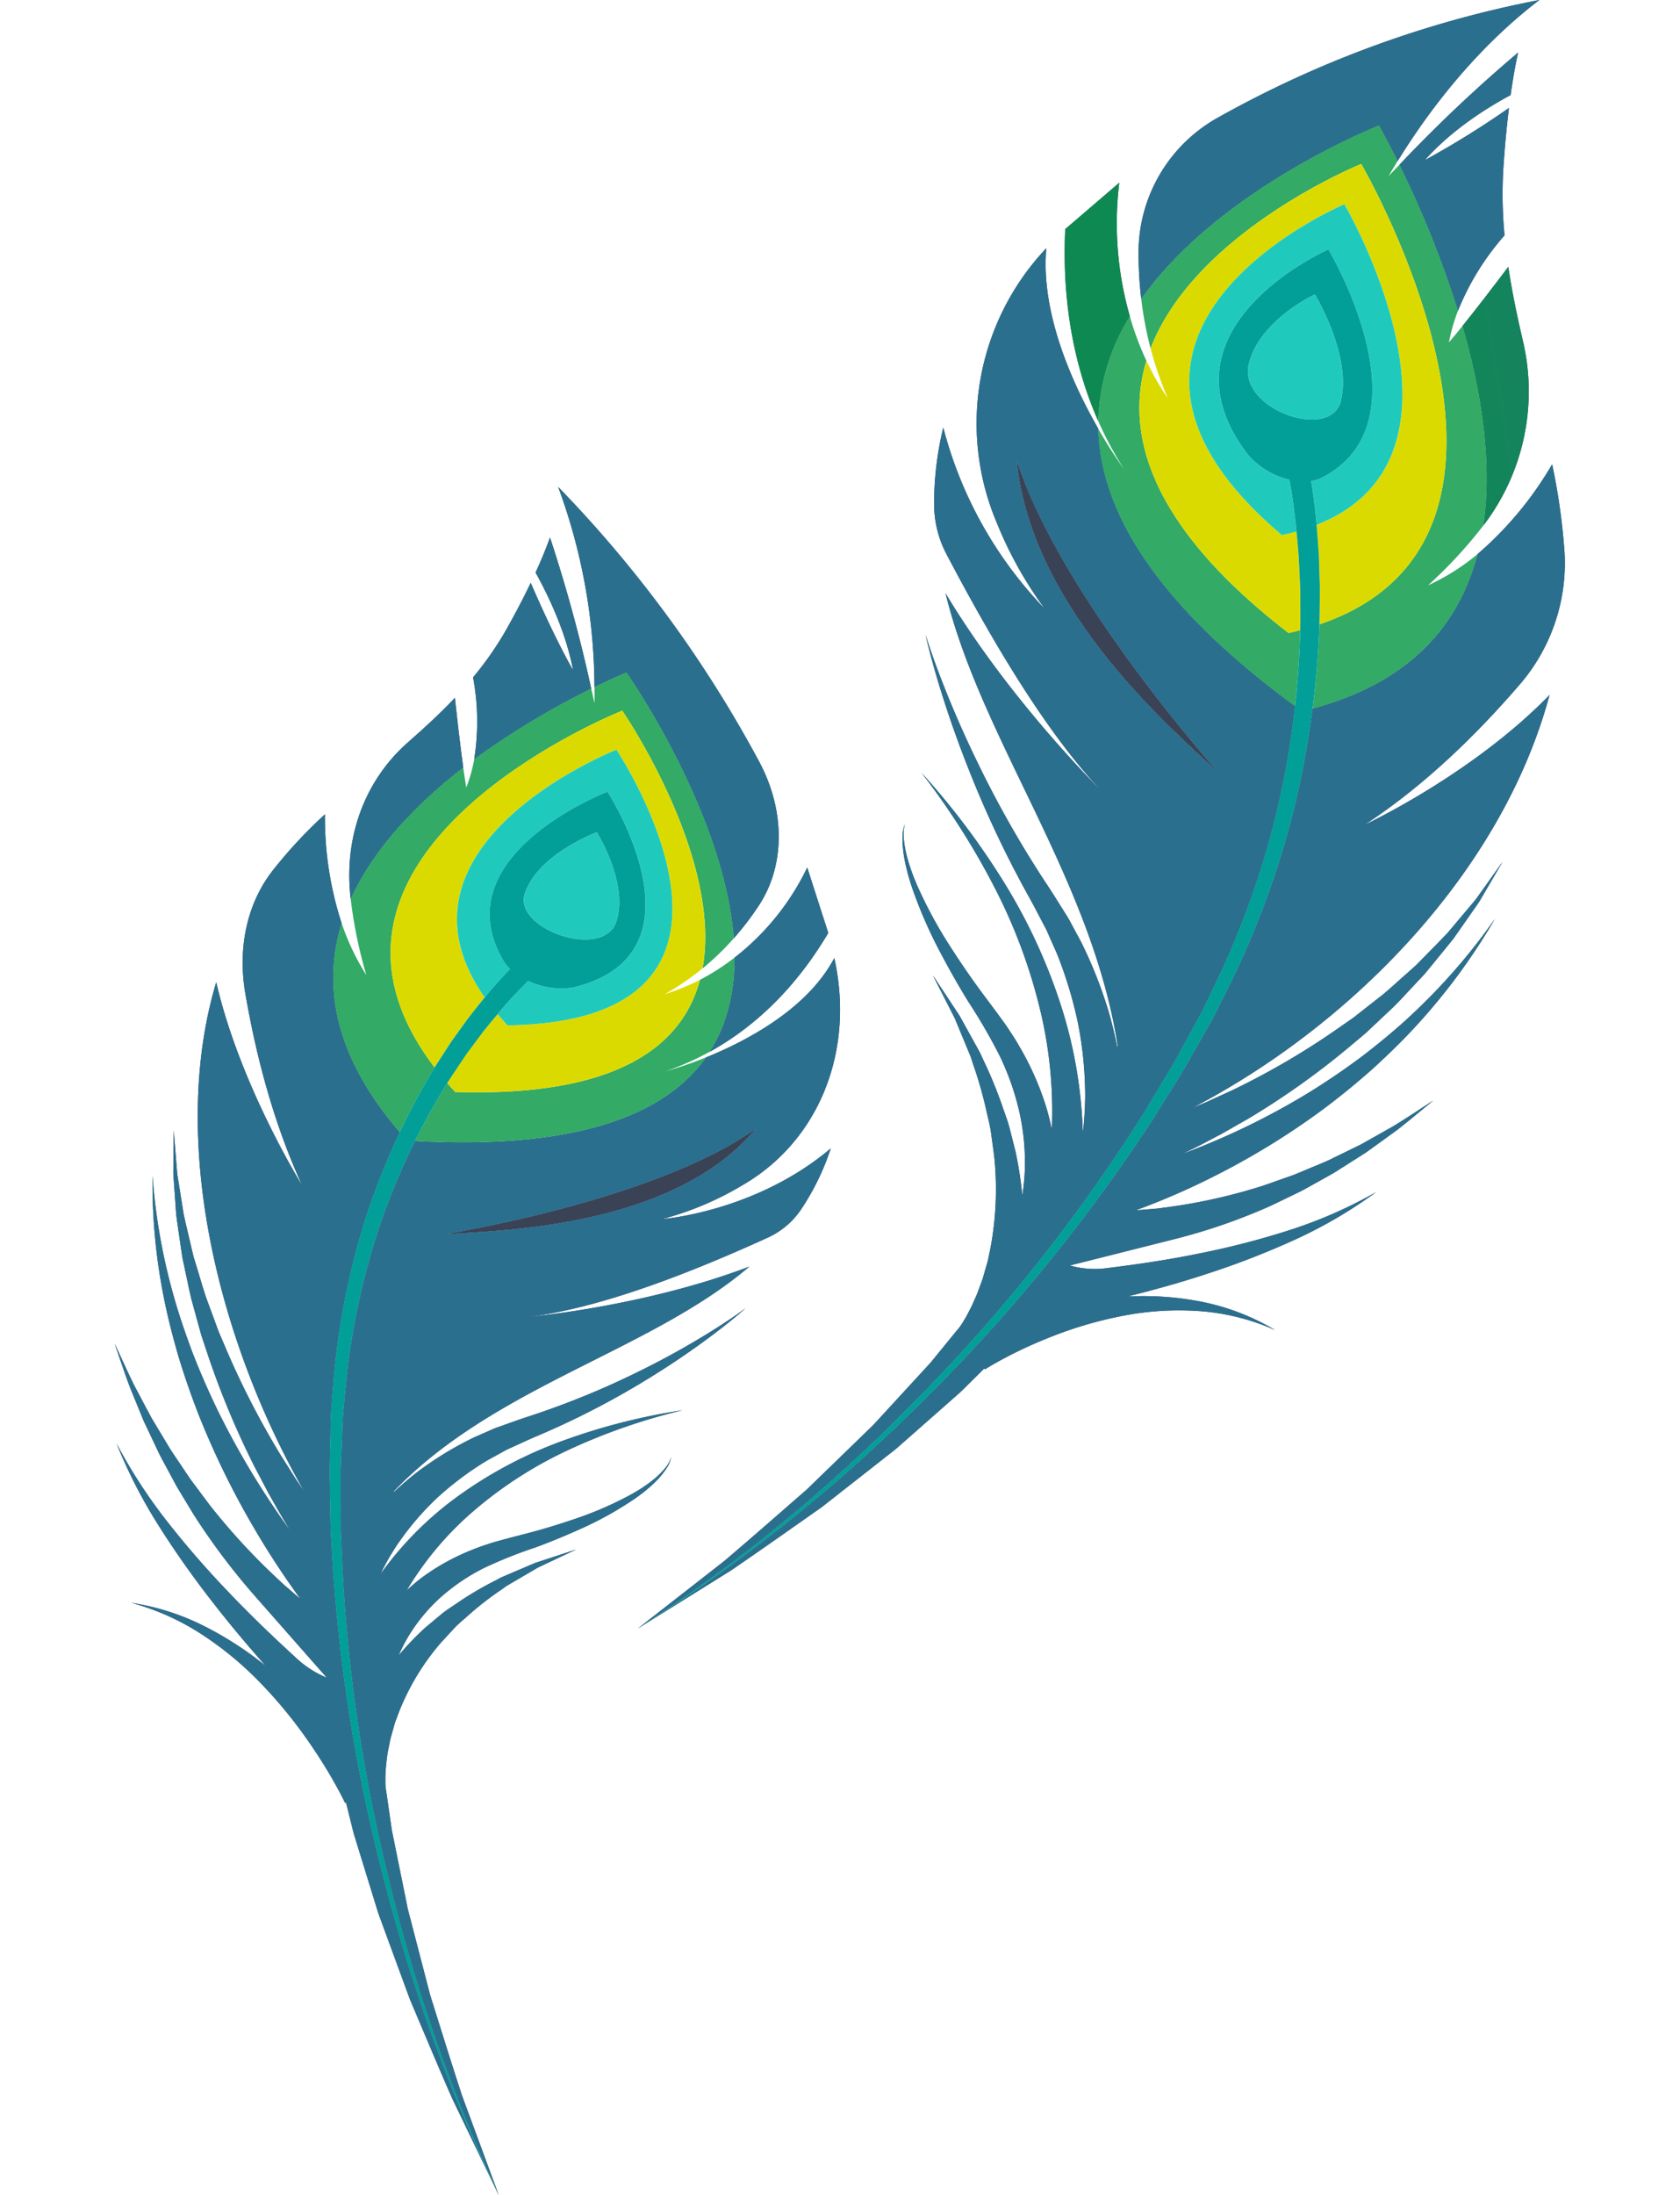 <svg xmlns="http://www.w3.org/2000/svg" xmlns:xlink="http://www.w3.org/1999/xlink" width="341.467" height="446.021" viewBox="0 0 341.467 446.021"><defs><linearGradient id="a" x1="-7.54" y1="-30.011" x2="4.74" y2="-38.098" gradientUnits="objectBoundingBox"><stop offset="0" stop-color="#0f8952"/><stop offset="0.554" stop-color="#287187"/><stop offset="1" stop-color="#3a6"/></linearGradient><linearGradient id="b" x1="-19.035" y1="-28.567" x2="-6.938" y2="-36.017" xlink:href="#a"/></defs><g transform="translate(-978.892 -254.683)"><g transform="translate(978.892 353.617)"><path d="M1066.2,498.562s43.157-6.758,63.721-21.609C1112.519,497.857,1075.723,497.737,1066.2,498.562Z" transform="translate(-976.171 -346.69)" fill="#3a4255"/><path d="M978.892,466.032l.03-.006a.4.4,0,0,1,.023.089A.507.507,0,0,1,978.892,466.032Z" transform="translate(-978.892 -347.031)" fill="#2ca6c6"/><path d="M1142.88,438.9c-4.246,7.189-11.779,17.358-24.105,24.151,3.636-5.681,5.082-12.259,5.069-19.141a51.264,51.264,0,0,0,14.763-18.3" transform="translate(-974.533 -348.29)" fill="#3a4255"/><path d="M1142.88,438.9c-4.246,7.189-11.779,17.358-24.105,24.151,3.636-5.681,5.082-12.259,5.069-19.141a51.264,51.264,0,0,0,14.763-18.3" transform="translate(-974.533 -348.29)" fill="#2b6f8f"/><path d="M1055.416,628.929a346.4,346.4,0,0,0,22.77,65.893l-7.483-20.265c-2.228-6.8-4.334-13.619-6.468-20.4l-2.668-10.257-1.33-5.116c-.21-.853-.469-1.7-.638-2.557l-.521-2.569L1057,623.408l-.52-2.555c-.147-.853-.252-1.707-.381-2.559l-.735-5.111c-.068-.4-.126-.807-.189-1.212-.014-.175-.024-.407-.036-.605-.029-.3-.008-.649-.015-.973-.017-.62.027-1.255.066-1.891s.089-1.279.176-1.907c.1-.748.162-1.512.334-2.248l.4-2.009c.149-.665.359-1.31.534-1.969.2-.649.332-1.331.585-1.959l.715-1.911a49.26,49.26,0,0,1,8.446-13.919l2.793-3.034c.952-1,2.044-1.85,3.064-2.788a64.861,64.861,0,0,1,6.62-5.1l.854-.617.91-.536,1.827-1.069,3.667-2.148,7.761-3.666-8.295,2.718-3.993,1.7-2,.855-1,.432-.951.515a68.426,68.426,0,0,0-7.489,4.366c-1.181.831-2.437,1.581-3.564,2.488l-3.341,2.793a58.074,58.074,0,0,0-5.434,5.66,36.368,36.368,0,0,1,1.861-3.671,35.18,35.18,0,0,1,6.626-8.1,40.83,40.83,0,0,1,8.85-6,91.382,91.382,0,0,1,10.406-4.162c3.606-1.321,7.134-2.81,10.593-4.407a71.106,71.106,0,0,0,9.86-5.647c.76-.559,1.536-1.091,2.241-1.719a24.22,24.22,0,0,0,2.078-1.9,17.229,17.229,0,0,0,1.786-2.179,6.743,6.743,0,0,0,1.136-2.6,6.486,6.486,0,0,1-1.352,2.427,16.949,16.949,0,0,1-1.952,1.953,23.929,23.929,0,0,1-2.217,1.66c-.747.543-1.565.995-2.362,1.469a71.391,71.391,0,0,1-10.241,4.62c-3.572,1.255-7.192,2.4-10.888,3.37-1.87.494-3.656.933-5.589,1.47-.957.253-1.91.519-2.838.848-.938.305-1.876.618-2.781,1a45.3,45.3,0,0,0-10.322,5.63,39.308,39.308,0,0,0-3.26,2.731,65.756,65.756,0,0,1,12.649-15.329,83.586,83.586,0,0,1,20.047-13.146,121.732,121.732,0,0,1,23.381-8.148,126.169,126.169,0,0,0-24.41,6.235,87.528,87.528,0,0,0-21.9,11.728,69.466,69.466,0,0,0-15.08,15.332q.463-.982.978-1.948c.466-.844.927-1.7,1.455-2.508.495-.834,1.035-1.64,1.6-2.428a56.975,56.975,0,0,1,7.677-8.79,63.917,63.917,0,0,1,9.445-7.1c.841-.53,1.741-.974,2.61-1.468.887-.465,1.73-1.008,2.667-1.394,1.852-.833,3.626-1.685,5.6-2.511a167.889,167.889,0,0,0,22.2-11.452q5.294-3.23,10.309-6.822c3.338-2.4,6.6-4.894,9.665-7.594-3.306,2.42-6.776,4.619-10.313,6.709s-7.159,4.046-10.853,5.873a168.95,168.95,0,0,1-22.936,9.407c-1.944.623-4.005,1.388-6.023,2.1-1.032.329-1.978.82-2.967,1.234-.972.443-1.977.839-2.927,1.325a69.332,69.332,0,0,0-10.854,6.745q-2.414,1.889-4.651,4c.022-.087.047-.171.069-.259,20.563-21.4,51.993-28.359,72.222-45.6-21.55,8.235-45.611,10.306-45.611,10.306,15.6-1.763,34.776-9.565,49.286-16.157a16.356,16.356,0,0,0,6.888-5.828l.028-.043a50.6,50.6,0,0,0,5.961-12.291c-15.347,12.964-34.262,14.359-34.262,14.359a63.107,63.107,0,0,0,16.254-6.848c15.389-8.863,22.864-26.866,18.8-45.857-.024-.11-.047-.222-.072-.333-5.463,10.348-17.772,16.83-26.066,20.191-8.072,11.413-25.649,18.824-59.15,17a142.341,142.341,0,0,0-7.082,16.957,146.876,146.876,0,0,0-6.841,31.284c-.249,2.709-.535,5.408-.758,8.127l-.317,8.245c-.156,2.741-.1,5.517-.1,8.284.038,2.772-.056,5.528.115,8.317A332.661,332.661,0,0,0,1055.416,628.929Zm11.417-129.322s43.157-6.758,63.721-21.609C1113.147,498.9,1076.351,498.782,1066.833,499.607Z" transform="translate(-976.799 -347.735)" fill="#3a4255"/><path d="M1055.416,628.929a346.4,346.4,0,0,0,22.77,65.893l-7.483-20.265c-2.228-6.8-4.334-13.619-6.468-20.4l-2.668-10.257-1.33-5.116c-.21-.853-.469-1.7-.638-2.557l-.521-2.569L1057,623.408l-.52-2.555c-.147-.853-.252-1.707-.381-2.559l-.735-5.111c-.068-.4-.126-.807-.189-1.212-.014-.175-.024-.407-.036-.605-.029-.3-.008-.649-.015-.973-.017-.62.027-1.255.066-1.891s.089-1.279.176-1.907c.1-.748.162-1.512.334-2.248l.4-2.009c.149-.665.359-1.31.534-1.969.2-.649.332-1.331.585-1.959l.715-1.911a49.26,49.26,0,0,1,8.446-13.919l2.793-3.034c.952-1,2.044-1.85,3.064-2.788a64.861,64.861,0,0,1,6.62-5.1l.854-.617.91-.536,1.827-1.069,3.667-2.148,7.761-3.666-8.295,2.718-3.993,1.7-2,.855-1,.432-.951.515a68.426,68.426,0,0,0-7.489,4.366c-1.181.831-2.437,1.581-3.564,2.488l-3.341,2.793a58.074,58.074,0,0,0-5.434,5.66,36.368,36.368,0,0,1,1.861-3.671,35.18,35.18,0,0,1,6.626-8.1,40.83,40.83,0,0,1,8.85-6,91.382,91.382,0,0,1,10.406-4.162c3.606-1.321,7.134-2.81,10.593-4.407a71.106,71.106,0,0,0,9.86-5.647c.76-.559,1.536-1.091,2.241-1.719a24.22,24.22,0,0,0,2.078-1.9,17.229,17.229,0,0,0,1.786-2.179,6.743,6.743,0,0,0,1.136-2.6,6.486,6.486,0,0,1-1.352,2.427,16.949,16.949,0,0,1-1.952,1.953,23.929,23.929,0,0,1-2.217,1.66c-.747.543-1.565.995-2.362,1.469a71.391,71.391,0,0,1-10.241,4.62c-3.572,1.255-7.192,2.4-10.888,3.37-1.87.494-3.656.933-5.589,1.47-.957.253-1.91.519-2.838.848-.938.305-1.876.618-2.781,1a45.3,45.3,0,0,0-10.322,5.63,39.308,39.308,0,0,0-3.26,2.731,65.756,65.756,0,0,1,12.649-15.329,83.586,83.586,0,0,1,20.047-13.146,121.732,121.732,0,0,1,23.381-8.148,126.169,126.169,0,0,0-24.41,6.235,87.528,87.528,0,0,0-21.9,11.728,69.466,69.466,0,0,0-15.08,15.332q.463-.982.978-1.948c.466-.844.927-1.7,1.455-2.508.495-.834,1.035-1.64,1.6-2.428a56.975,56.975,0,0,1,7.677-8.79,63.917,63.917,0,0,1,9.445-7.1c.841-.53,1.741-.974,2.61-1.468.887-.465,1.73-1.008,2.667-1.394,1.852-.833,3.626-1.685,5.6-2.511a167.889,167.889,0,0,0,22.2-11.452q5.294-3.23,10.309-6.822c3.338-2.4,6.6-4.894,9.665-7.594-3.306,2.42-6.776,4.619-10.313,6.709s-7.159,4.046-10.853,5.873a168.95,168.95,0,0,1-22.936,9.407c-1.944.623-4.005,1.388-6.023,2.1-1.032.329-1.978.82-2.967,1.234-.972.443-1.977.839-2.927,1.325a69.332,69.332,0,0,0-10.854,6.745q-2.414,1.889-4.651,4c.022-.087.047-.171.069-.259,20.563-21.4,51.993-28.359,72.222-45.6-21.55,8.235-45.611,10.306-45.611,10.306,15.6-1.763,34.776-9.565,49.286-16.157a16.356,16.356,0,0,0,6.888-5.828l.028-.043a50.6,50.6,0,0,0,5.961-12.291c-15.347,12.964-34.262,14.359-34.262,14.359a63.107,63.107,0,0,0,16.254-6.848c15.389-8.863,22.864-26.866,18.8-45.857-.024-.11-.047-.222-.072-.333-5.463,10.348-17.772,16.83-26.066,20.191-8.072,11.413-25.649,18.824-59.15,17a142.341,142.341,0,0,0-7.082,16.957,146.876,146.876,0,0,0-6.841,31.284c-.249,2.709-.535,5.408-.758,8.127l-.317,8.245c-.156,2.741-.1,5.517-.1,8.284.038,2.772-.056,5.528.115,8.317A332.661,332.661,0,0,0,1055.416,628.929Zm11.417-129.322s43.157-6.758,63.721-21.609C1113.147,498.9,1076.351,498.782,1066.833,499.607Z" transform="translate(-976.799 -347.735)" fill="#2b6f8f"/><path d="M1129.717,435.638a59.557,59.557,0,0,1-5.1,6.68c-1.973-25.762-21.811-53.995-21.811-53.995s-2.522,1.022-6.515,2.965a118.557,118.557,0,0,0-7.376-40.661,248.69,248.69,0,0,1,40.952,56C1135.042,416.408,1135.075,427.506,1129.717,435.638Z" transform="translate(-975.463 -350.627)" fill="#3a4255"/><path d="M1129.717,435.638a59.557,59.557,0,0,1-5.1,6.68c-1.973-25.762-21.811-53.995-21.811-53.995s-2.522,1.022-6.515,2.965a118.557,118.557,0,0,0-7.376-40.661,248.69,248.69,0,0,1,40.952,56C1135.042,416.408,1135.075,427.506,1129.717,435.638Z" transform="translate(-975.463 -350.627)" fill="#2b6f8f"/><path d="M1072.139,389a66.514,66.514,0,0,0,6.6-9.434c.711-1.245,2.9-5.141,5.12-9.767,1.838,4.261,5.145,11.615,8.608,17.767-1.45-7.885-5.248-15.59-7.625-19.861,1.075-2.345,2.106-4.792,2.931-7.125a306.63,306.63,0,0,1,8.386,30.722,159.317,159.317,0,0,0-23.792,14.352A48.858,48.858,0,0,0,1072.139,389Z" transform="translate(-975.986 -350.317)" fill="#3a4255"/><path d="M1072.139,389a66.514,66.514,0,0,0,6.6-9.434c.711-1.245,2.9-5.141,5.12-9.767,1.838,4.261,5.145,11.615,8.608,17.767-1.45-7.885-5.248-15.59-7.625-19.861,1.075-2.345,2.106-4.792,2.931-7.125a306.63,306.63,0,0,1,8.386,30.722,159.317,159.317,0,0,0-23.792,14.352A48.858,48.858,0,0,0,1072.139,389Z" transform="translate(-975.986 -350.317)" fill="#2b6f8f"/><path d="M1059.428,479.725a145.854,145.854,0,0,0-6.914,17.391,150.389,150.389,0,0,0-6.453,32c-.211,2.76-.457,5.514-.638,8.275l-.191,8.339c-.113,2.771-.011,5.574.033,8.369.08,2.8.031,5.581.244,8.394a336.466,336.466,0,0,0,10.3,67.427,348.781,348.781,0,0,0,23.768,65.789l-9.5-19.726c-2.917-6.662-5.726-13.377-8.575-20.1l-3.755-10.221-1.881-5.125c-.3-.856-.653-1.7-.916-2.569l-.8-2.592-3.206-10.393-.8-2.6c-.243-.871-.442-1.749-.666-2.624l-.96-3.862-.2.082c-.454-.979-1.072-2.145-1.657-3.218-.6-1.1-1.232-2.181-1.876-3.266q-1.954-3.244-4.156-6.378a93.76,93.76,0,0,0-9.8-11.824,68.352,68.352,0,0,0-11.941-9.76,50.057,50.057,0,0,0-13.984-6.2,49.162,49.162,0,0,1,14.677,4.67,69.578,69.578,0,0,1,12.616,8.151c-3.606-4.09-7.126-8.245-10.461-12.542a191.13,191.13,0,0,1-11.168-15.759,103.658,103.658,0,0,1-8.688-16.889,105.007,105.007,0,0,0,10.321,15.888,189.869,189.869,0,0,0,12.481,14.349c4.365,4.6,8.96,8.988,13.626,13.266a20.8,20.8,0,0,0,6.316,4.086l-14.591-16.579a137.027,137.027,0,0,1-12.146-16.065c-.886-1.405-1.726-2.835-2.588-4.246-.424-.711-.867-1.41-1.272-2.127l-1.171-2.173c-.772-1.451-1.572-2.886-2.317-4.341l-2.09-4.42-1.042-2.2-.921-2.243-1.827-4.476c-1.151-3-2.115-6.041-3.174-9.04,1.38,2.924,2.655,5.868,4.107,8.745l2.269,4.277,1.136,2.129,1.249,2.081,2.491,4.148c.875,1.358,1.8,2.689,2.693,4.031l1.349,2.006c.463.66.963,1.3,1.442,1.949.972,1.29,1.92,2.591,2.907,3.864a131.841,131.841,0,0,0,13.024,14.157l1.747,1.627,1.8,1.551c.5.446,1.021.873,1.54,1.3q-1.013-1.381-1.985-2.782-3.814-5.451-7.151-11.125a168.812,168.812,0,0,1-11.483-23.353q-2.343-6-4.188-12.078c-1.168-4.062-2.227-8.133-3.01-12.217a117.69,117.69,0,0,1-2.228-24.333,120.924,120.924,0,0,0,4.23,24.145c1.1,3.982,2.463,7.918,3.922,11.815q2.274,5.831,5.011,11.5a166.131,166.131,0,0,0,12.813,21.767q1.016,1.463,2.066,2.9-.682-1.115-1.352-2.233c-1.072-1.778-2.053-3.594-3.079-5.385l-2.874-5.458a172.055,172.055,0,0,1-9.4-22.442l-.95-2.852-.473-1.425-.4-1.44-1.581-5.749c-.488-1.918-.843-3.853-1.268-5.773l-.612-2.881-.425-2.891c-.272-1.926-.571-3.847-.819-5.764l-.406-5.743c-.059-.955-.153-1.911-.184-2.86l.03-2.838.06-5.656.455,5.707.227,2.843c.115.95.294,1.9.437,2.852l.908,5.687c.413,1.891.875,3.778,1.31,5.661l.666,2.82.849,2.8c.583,1.863,1.09,3.733,1.729,5.581l2.025,5.516.506,1.376.581,1.359,1.159,2.715a170.68,170.68,0,0,0,10.88,21.048l3.183,5.031c.573.838,1.136,1.683,1.7,2.524-17.818-31.16-27.567-71.716-17.979-103.633,4.832,21.011,17.466,41.284,17.466,41.284-6.025-13.124-9.467-26.944-11.543-38.952-1.584-9.167.26-18.161,5.445-24.89l.087-.113a96.267,96.267,0,0,1,10.638-11.444,69.465,69.465,0,0,0,3.389,22.129C1043.761,449.686,1045.917,464,1059.428,479.725Z" transform="translate(-978.188 -348.617)" fill="#3a4255"/><path d="M1059.428,479.725a145.854,145.854,0,0,0-6.914,17.391,150.389,150.389,0,0,0-6.453,32c-.211,2.76-.457,5.514-.638,8.275l-.191,8.339c-.113,2.771-.011,5.574.033,8.369.08,2.8.031,5.581.244,8.394a336.466,336.466,0,0,0,10.3,67.427,348.781,348.781,0,0,0,23.768,65.789l-9.5-19.726c-2.917-6.662-5.726-13.377-8.575-20.1l-3.755-10.221-1.881-5.125c-.3-.856-.653-1.7-.916-2.569l-.8-2.592-3.206-10.393-.8-2.6c-.243-.871-.442-1.749-.666-2.624l-.96-3.862-.2.082c-.454-.979-1.072-2.145-1.657-3.218-.6-1.1-1.232-2.181-1.876-3.266q-1.954-3.244-4.156-6.378a93.76,93.76,0,0,0-9.8-11.824,68.352,68.352,0,0,0-11.941-9.76,50.057,50.057,0,0,0-13.984-6.2,49.162,49.162,0,0,1,14.677,4.67,69.578,69.578,0,0,1,12.616,8.151c-3.606-4.09-7.126-8.245-10.461-12.542a191.13,191.13,0,0,1-11.168-15.759,103.658,103.658,0,0,1-8.688-16.889,105.007,105.007,0,0,0,10.321,15.888,189.869,189.869,0,0,0,12.481,14.349c4.365,4.6,8.96,8.988,13.626,13.266a20.8,20.8,0,0,0,6.316,4.086l-14.591-16.579a137.027,137.027,0,0,1-12.146-16.065c-.886-1.405-1.726-2.835-2.588-4.246-.424-.711-.867-1.41-1.272-2.127l-1.171-2.173c-.772-1.451-1.572-2.886-2.317-4.341l-2.09-4.42-1.042-2.2-.921-2.243-1.827-4.476c-1.151-3-2.115-6.041-3.174-9.04,1.38,2.924,2.655,5.868,4.107,8.745l2.269,4.277,1.136,2.129,1.249,2.081,2.491,4.148c.875,1.358,1.8,2.689,2.693,4.031l1.349,2.006c.463.66.963,1.3,1.442,1.949.972,1.29,1.92,2.591,2.907,3.864a131.841,131.841,0,0,0,13.024,14.157l1.747,1.627,1.8,1.551c.5.446,1.021.873,1.54,1.3q-1.013-1.381-1.985-2.782-3.814-5.451-7.151-11.125a168.812,168.812,0,0,1-11.483-23.353q-2.343-6-4.188-12.078c-1.168-4.062-2.227-8.133-3.01-12.217a117.69,117.69,0,0,1-2.228-24.333,120.924,120.924,0,0,0,4.23,24.145c1.1,3.982,2.463,7.918,3.922,11.815q2.274,5.831,5.011,11.5a166.131,166.131,0,0,0,12.813,21.767q1.016,1.463,2.066,2.9-.682-1.115-1.352-2.233c-1.072-1.778-2.053-3.594-3.079-5.385l-2.874-5.458a172.055,172.055,0,0,1-9.4-22.442l-.95-2.852-.473-1.425-.4-1.44-1.581-5.749c-.488-1.918-.843-3.853-1.268-5.773l-.612-2.881-.425-2.891c-.272-1.926-.571-3.847-.819-5.764l-.406-5.743c-.059-.955-.153-1.911-.184-2.86l.03-2.838.06-5.656.455,5.707.227,2.843c.115.95.294,1.9.437,2.852l.908,5.687c.413,1.891.875,3.778,1.31,5.661l.666,2.82.849,2.8c.583,1.863,1.09,3.733,1.729,5.581l2.025,5.516.506,1.376.581,1.359,1.159,2.715a170.68,170.68,0,0,0,10.88,21.048l3.183,5.031c.573.838,1.136,1.683,1.7,2.524-17.818-31.16-27.567-71.716-17.979-103.633,4.832,21.011,17.466,41.284,17.466,41.284-6.025-13.124-9.467-26.944-11.543-38.952-1.584-9.167.26-18.161,5.445-24.89l.087-.113a96.267,96.267,0,0,1,10.638-11.444,69.465,69.465,0,0,0,3.389,22.129C1043.761,449.686,1045.917,464,1059.428,479.725Z" transform="translate(-978.188 -348.617)" fill="#2b6f8f"/><path d="M1048.027,433.069c-.01-.094-.022-.188-.032-.282-1.417-12.477,3.037-24.028,11.736-31.628,3.285-2.87,6.487-5.82,9.482-8.987.487,4.584,1.083,9.809,1.689,14.174C1061.611,413.54,1052.763,422.55,1048.027,433.069Z" transform="translate(-976.747 -349.332)" fill="#3a4255"/><path d="M1048.027,433.069c-.01-.094-.022-.188-.032-.282-1.417-12.477,3.037-24.028,11.736-31.628,3.285-2.87,6.487-5.82,9.482-8.987.487,4.584,1.083,9.809,1.689,14.174C1061.611,413.54,1052.763,422.55,1048.027,433.069Z" transform="translate(-976.747 -349.332)" fill="#2b6f8f"/><path d="M1126,441.179a54.685,54.685,0,0,1-6.36,6.133c4.118-22.642-16.317-52.369-16.317-52.369s-71.713,28.468-38.137,72.494c-.3.481-.6.964-.88,1.466q-3.383,5.673-6.219,11.691c-13.511-15.724-15.667-30.039-11.8-42.481a48.132,48.132,0,0,0,5.019,10.544,92.579,92.579,0,0,1-3.175-15.433c4.736-10.519,13.585-19.529,22.875-26.722.2,1.461.407,2.826.608,4.037a29.814,29.814,0,0,0,1.613-5.718,159.317,159.317,0,0,1,23.792-14.352c.22.97.441,1.956.664,2.97.012-1.114.008-2.209-.005-3.292,3.993-1.943,6.515-2.965,6.515-2.965S1124.026,415.417,1126,441.179Z" transform="translate(-976.845 -349.488)" fill="#3a6"/><path d="M1060.7,480.617c1.916-3.867,4-7.636,6.254-11.277.095-.166.2-.321.3-.483.521.6,1.049,1.205,1.61,1.813,32.978,1.005,46.182-9.355,49.746-22.8a46.044,46.044,0,0,0,7.042-4.518c.012,6.882-1.433,13.461-5.069,19.141a56.308,56.308,0,0,1-8.982,3.973,75,75,0,0,0,8.248-2.848C1111.779,475.033,1094.2,482.444,1060.7,480.617Z" transform="translate(-976.343 -347.737)" fill="#3a6"/><path d="M1069.016,472.186c-.561-.607-1.089-1.211-1.61-1.813.571-.944,1.193-1.851,1.8-2.767l2.158-3.207,2.3-3.092,1.154-1.544,1.219-1.489c.519-.644,1.059-1.278,1.594-1.914.636.754,1.3,1.511,2.02,2.276,58.981-.891,22.114-56,22.114-56s-48.608,19.185-26.759,50.33c-.719.872-1.43,1.751-2.128,2.646l-1.223,1.552-1.157,1.6-2.307,3.211-2.153,3.323c-.405.632-.816,1.261-1.216,1.9-33.576-44.025,38.137-72.494,38.137-72.494s20.436,29.726,16.317,52.369a52.569,52.569,0,0,1-7.634,5.214,42.584,42.584,0,0,0,7.11-2.9C1115.2,462.832,1101.994,473.192,1069.016,472.186Z" transform="translate(-976.493 -349.253)" fill="#dbda00"/><path d="M1101.366,402.4s36.867,55.105-22.114,56c-.721-.765-1.384-1.522-2.02-2.276a90.774,90.774,0,0,1,6.215-6.729,15.738,15.738,0,0,0,9.228,1.309c28.22-6.93,6.894-39.767,6.894-39.767s-33.839,12.956-21.083,34.473a8.127,8.127,0,0,0,1.281,1.551c-1.815,1.861-3.522,3.786-5.159,5.773C1052.758,421.586,1101.366,402.4,1101.366,402.4Z" transform="translate(-976.085 -349.014)" fill="#1fcabd"/><path d="M1082.478,430.758c2.821-7.738,14.491-12.1,14.491-12.1s6.857,10.915,3.765,18.7C1097.375,444.543,1079.411,437.912,1082.478,430.758Z" transform="translate(-975.675 -348.507)" fill="#1fcabd"/><path d="M1054.486,630.054a348.781,348.781,0,0,0,23.768,65.789,346.4,346.4,0,0,1-22.77-65.893,332.661,332.661,0,0,1-9.237-67.1c-.17-2.789-.076-5.546-.115-8.317,0-2.768-.06-5.543.1-8.284l.317-8.245c.223-2.718.508-5.418.758-8.127a146.876,146.876,0,0,1,6.841-31.284,142.341,142.341,0,0,1,7.082-16.957c1.916-3.867,4-7.636,6.254-11.277.095-.166.2-.321.3-.483.571-.944,1.193-1.851,1.8-2.767l2.158-3.207,2.3-3.092,1.154-1.544,1.219-1.489c.519-.644,1.059-1.278,1.594-1.914a90.774,90.774,0,0,1,6.215-6.729,15.738,15.738,0,0,0,9.228,1.309c28.22-6.93,6.894-39.767,6.894-39.767s-33.839,12.956-21.083,34.473a8.127,8.127,0,0,0,1.281,1.551c-1.815,1.861-3.522,3.786-5.159,5.773-.719.872-1.43,1.751-2.128,2.646l-1.223,1.552-1.157,1.6-2.307,3.211-2.153,3.323c-.405.632-.816,1.261-1.216,1.9-.3.481-.6.964-.88,1.466q-3.383,5.673-6.219,11.691a145.854,145.854,0,0,0-6.914,17.391,150.389,150.389,0,0,0-6.453,32c-.211,2.76-.457,5.514-.638,8.275l-.191,8.339c-.113,2.771-.011,5.574.033,8.369.08,2.8.031,5.581.244,8.394A336.466,336.466,0,0,0,1054.486,630.054Zm29.184-199.047c2.821-7.738,14.491-12.1,14.491-12.1s6.857,10.915,3.765,18.7C1098.567,444.792,1080.6,438.161,1083.67,431.006Z" transform="translate(-976.867 -348.756)" fill="#029f98"/></g><g transform="translate(1108.548 254.683)"><path d="M1220.523,409.077s-32.322-35.891-41.244-63.8C1182.191,376.647,1213.025,401.78,1220.523,409.077Z" transform="translate(-1102.304 -251.86)" fill="#3a4255"/><path d="M1310.043,437.428l-.022-.026c-.031.028-.069.059-.067.066A.408.408,0,0,0,1310.043,437.428Z" transform="translate(-1098.232 -248.989)" fill="#2ca6c6"/><path d="M1188.868,300.109c-.454,9.6.182,24.214,6.7,38.984A42.271,42.271,0,0,1,1202,317.825a68.368,68.368,0,0,1-2.152-27.137" transform="translate(-1102.009 -253.561)" fill="#3a4255"/><path d="M1188.868,300.109c-.454,9.6.182,24.214,6.7,38.984A42.271,42.271,0,0,1,1202,317.825a68.368,68.368,0,0,1-2.152-27.137" transform="translate(-1102.009 -253.561)" fill="url(#a)"/><path d="M1160.369,538.4a329.748,329.748,0,0,1-55.739,45.62l17.543-13.7c5.653-4.795,11.21-9.685,16.772-14.525l7.943-7.7,3.962-3.841c.651-.649,1.339-1.258,1.958-1.939l1.866-2.03,7.447-8.1,1.857-2.019c.6-.691,1.162-1.414,1.744-2.118l3.462-4.246c.282-.329.555-.664.833-1,.109-.154.246-.362.368-.538.191-.26.367-.6.553-.894.361-.564.677-1.185,1-1.8s.637-1.249.914-1.892c.33-.767.707-1.517.974-2.319l.788-2.138c.245-.721.429-1.464.65-2.2.195-.74.464-1.465.6-2.223l.466-2.266a64.669,64.669,0,0,0,.689-18.731l-.646-4.736c-.241-1.58-.679-3.122-1.009-4.694a86.577,86.577,0,0,0-2.694-9.284l-.37-1.159-.462-1.123-.931-2.247-1.871-4.511-4.448-8.732,5.422,8.216,2.391,4.321,1.2,2.17.6,1.088.507,1.131a89.219,89.219,0,0,1,3.831,9.2c.525,1.582,1.157,3.141,1.594,4.757l1.239,4.889a78.3,78.3,0,0,1,1.391,8.989c.233-1.552.411-3.114.489-4.689a47.038,47.038,0,0,0-1.03-12.074,53.962,53.962,0,0,0-4.058-11.65,115.49,115.49,0,0,0-6.383-11.009c-2.28-3.7-4.4-7.506-6.4-11.364a92.761,92.761,0,0,1-5.1-12.012c-.325-1.04-.677-2.069-.917-3.135a32.446,32.446,0,0,1-.677-3.193,23.083,23.083,0,0,1-.279-3.251,8.585,8.585,0,0,1,.5-3.195,8.457,8.457,0,0,0-.222,3.184,22.612,22.612,0,0,0,.545,3.153,32.024,32.024,0,0,0,.929,3.066c.321,1.017.754,2,1.157,2.985a91.286,91.286,0,0,0,5.99,11.32c2.288,3.617,4.68,7.162,7.227,10.6,1.289,1.743,2.538,3.375,3.855,5.2.66.891,1.309,1.792,1.9,2.735.615.927,1.225,1.86,1.769,2.837a58.927,58.927,0,0,1,5.5,12.314c.484,1.564.868,3.164,1.205,4.775a87.939,87.939,0,0,0-2.04-22.926,110.279,110.279,0,0,0-9.44-25.973,151.579,151.579,0,0,0-15.012-23.614,152.582,152.582,0,0,1,16.938,22.542,113.578,113.578,0,0,1,11.778,25.924,93.153,93.153,0,0,1,4.069,24.6q.161-1.23.269-2.48c.079-1.105.169-2.212.179-3.33.051-1.115.047-2.234.013-3.354a76.43,76.43,0,0,0-1.524-13.438,85.066,85.066,0,0,0-3.941-13.082c-.408-1.07-.913-2.1-1.364-3.155-.483-1.04-.885-2.124-1.453-3.125-1.085-2.045-2.093-4.054-3.285-6.176a217.27,217.27,0,0,1-12.187-25.878q-2.63-6.634-4.821-13.414c-1.456-4.516-2.789-9.073-3.852-13.689,1.417,4.516,3.094,8.941,4.887,13.31s3.733,8.672,5.8,12.9a213.755,213.755,0,0,0,13.94,24.48c1.278,1.913,2.575,4.038,3.867,6.083.679,1.014,1.2,2.119,1.793,3.183.566,1.08,1.185,2.135,1.708,3.24a91.214,91.214,0,0,1,5.321,13.716q.965,3.411,1.66,6.908c.03-.1.056-.192.087-.288-5.279-33.994-27.681-62.03-34.99-91.935,13.432,22.438,32.4,40.871,32.4,40.871-12.062-12.341-23.752-32.748-32.214-48.831a21.813,21.813,0,0,1-2.513-10.143v-.06a65.261,65.261,0,0,1,1.862-15.514,83.062,83.062,0,0,0,20.651,36.852,80,80,0,0,1-9.777-17.515,51.771,51.771,0,0,1,9.825-55.516l.245-.26c-1.2,13.366,5.487,27.835,10.55,36.65.393,16.145,10.963,35.093,39.993,56.379a181.488,181.488,0,0,1-3.522,20.619,176.1,176.1,0,0,1-11.7,33.768c-1.3,2.689-2.565,5.4-3.893,8.074l-4.328,7.88c-1.4,2.654-2.991,5.194-4.534,7.765-1.576,2.55-3.032,5.176-4.728,7.652A343.591,343.591,0,0,1,1160.369,538.4Zm62.481-128.027s-32.322-35.891-41.244-63.8C1184.517,377.946,1215.351,403.079,1222.85,410.376Z" transform="translate(-1104.63 -253.159)" fill="#3a4255"/><path d="M1160.369,538.4a329.748,329.748,0,0,1-55.739,45.62l17.543-13.7c5.653-4.795,11.21-9.685,16.772-14.525l7.943-7.7,3.962-3.841c.651-.649,1.339-1.258,1.958-1.939l1.866-2.03,7.447-8.1,1.857-2.019c.6-.691,1.162-1.414,1.744-2.118l3.462-4.246c.282-.329.555-.664.833-1,.109-.154.246-.362.368-.538.191-.26.367-.6.553-.894.361-.564.677-1.185,1-1.8s.637-1.249.914-1.892c.33-.767.707-1.517.974-2.319l.788-2.138c.245-.721.429-1.464.65-2.2.195-.74.464-1.465.6-2.223l.466-2.266a64.669,64.669,0,0,0,.689-18.731l-.646-4.736c-.241-1.58-.679-3.122-1.009-4.694a86.577,86.577,0,0,0-2.694-9.284l-.37-1.159-.462-1.123-.931-2.247-1.871-4.511-4.448-8.732,5.422,8.216,2.391,4.321,1.2,2.17.6,1.088.507,1.131a89.219,89.219,0,0,1,3.831,9.2c.525,1.582,1.157,3.141,1.594,4.757l1.239,4.889a78.3,78.3,0,0,1,1.391,8.989c.233-1.552.411-3.114.489-4.689a47.038,47.038,0,0,0-1.03-12.074,53.962,53.962,0,0,0-4.058-11.65,115.49,115.49,0,0,0-6.383-11.009c-2.28-3.7-4.4-7.506-6.4-11.364a92.761,92.761,0,0,1-5.1-12.012c-.325-1.04-.677-2.069-.917-3.135a32.446,32.446,0,0,1-.677-3.193,23.083,23.083,0,0,1-.279-3.251,8.585,8.585,0,0,1,.5-3.195,8.457,8.457,0,0,0-.222,3.184,22.612,22.612,0,0,0,.545,3.153,32.024,32.024,0,0,0,.929,3.066c.321,1.017.754,2,1.157,2.985a91.286,91.286,0,0,0,5.99,11.32c2.288,3.617,4.68,7.162,7.227,10.6,1.289,1.743,2.538,3.375,3.855,5.2.66.891,1.309,1.792,1.9,2.735.615.927,1.225,1.86,1.769,2.837a58.927,58.927,0,0,1,5.5,12.314c.484,1.564.868,3.164,1.205,4.775a87.939,87.939,0,0,0-2.04-22.926,110.279,110.279,0,0,0-9.44-25.973,151.579,151.579,0,0,0-15.012-23.614,152.582,152.582,0,0,1,16.938,22.542,113.578,113.578,0,0,1,11.778,25.924,93.153,93.153,0,0,1,4.069,24.6q.161-1.23.269-2.48c.079-1.105.169-2.212.179-3.33.051-1.115.047-2.234.013-3.354a76.43,76.43,0,0,0-1.524-13.438,85.066,85.066,0,0,0-3.941-13.082c-.408-1.07-.913-2.1-1.364-3.155-.483-1.04-.885-2.124-1.453-3.125-1.085-2.045-2.093-4.054-3.285-6.176a217.27,217.27,0,0,1-12.187-25.878q-2.63-6.634-4.821-13.414c-1.456-4.516-2.789-9.073-3.852-13.689,1.417,4.516,3.094,8.941,4.887,13.31s3.733,8.672,5.8,12.9a213.755,213.755,0,0,0,13.94,24.48c1.278,1.913,2.575,4.038,3.867,6.083.679,1.014,1.2,2.119,1.793,3.183.566,1.08,1.185,2.135,1.708,3.24a91.214,91.214,0,0,1,5.321,13.716q.965,3.411,1.66,6.908c.03-.1.056-.192.087-.288-5.279-33.994-27.681-62.03-34.99-91.935,13.432,22.438,32.4,40.871,32.4,40.871-12.062-12.341-23.752-32.748-32.214-48.831a21.813,21.813,0,0,1-2.513-10.143v-.06a65.261,65.261,0,0,1,1.862-15.514,83.062,83.062,0,0,0,20.651,36.852,80,80,0,0,1-9.777-17.515,51.771,51.771,0,0,1,9.825-55.516l.245-.26c-1.2,13.366,5.487,27.835,10.55,36.65.393,16.145,10.963,35.093,39.993,56.379a181.488,181.488,0,0,1-3.522,20.619,176.1,176.1,0,0,1-11.7,33.768c-1.3,2.689-2.565,5.4-3.893,8.074l-4.328,7.88c-1.4,2.654-2.991,5.194-4.534,7.765-1.576,2.55-3.032,5.176-4.728,7.652A343.591,343.591,0,0,1,1160.369,538.4Zm62.481-128.027s-32.322-35.891-41.244-63.8C1184.517,377.946,1215.351,403.079,1222.85,410.376Z" transform="translate(-1104.63 -253.159)" fill="#2b6f8f"/><path d="M1203.315,305.7a79.54,79.54,0,0,0,.545,9.706c16-22.59,48.311-35.218,48.311-35.218s1.54,2.68,3.8,7.225c10.5-17.017,21.609-27.26,28.814-32.73a217.607,217.607,0,0,0-65.433,23.951A31.384,31.384,0,0,0,1203.315,305.7Z" transform="translate(-1101.555 -254.683)" fill="#3a4255"/><path d="M1203.315,305.7a79.54,79.54,0,0,0,.545,9.706c16-22.59,48.311-35.218,48.311-35.218s1.54,2.68,3.8,7.225c10.5-17.017,21.609-27.26,28.814-32.73a217.607,217.607,0,0,0-65.433,23.951A31.384,31.384,0,0,0,1203.315,305.7Z" transform="translate(-1101.555 -254.683)" fill="#2b6f8f"/><path d="M1276.1,302.178a88.364,88.364,0,0,1-.26-13.294c.1-1.645.44-6.765,1.158-12.59A184.222,184.222,0,0,1,1259.9,286.9c5.6-6.334,13.072-10.889,17.438-13.228.407-2.917.908-5.9,1.519-8.633a299.008,299.008,0,0,0-24.124,22.8,208.842,208.842,0,0,1,11.9,29.661A53.191,53.191,0,0,1,1276.1,302.178Z" transform="translate(-1099.952 -254.36)" fill="#3a4255"/><path d="M1276.1,302.178a88.364,88.364,0,0,1-.26-13.294c.1-1.645.44-6.765,1.158-12.59A184.222,184.222,0,0,1,1259.9,286.9c5.6-6.334,13.072-10.889,17.438-13.228.407-2.917.908-5.9,1.519-8.633a299.008,299.008,0,0,0-24.124,22.8,208.842,208.842,0,0,1,11.9,29.661A53.191,53.191,0,0,1,1276.1,302.178Z" transform="translate(-1099.952 -254.36)" fill="#2b6f8f"/><path d="M1241.769,395.785a185.121,185.121,0,0,1-3.9,20.907,179.2,179.2,0,0,1-12.427,34.164c-1.36,2.711-2.688,5.438-4.075,8.13l-4.484,7.881c-1.449,2.653-3.1,5.189-4.689,7.755-1.626,2.545-3.135,5.166-4.879,7.634a345.286,345.286,0,0,1-46.164,55.6A330.294,330.294,0,0,1,1104.63,582.7l18.931-11.814c6.15-4.192,12.239-8.505,18.366-12.8l8.834-6.923,4.426-3.472c.73-.589,1.5-1.136,2.2-1.76l2.114-1.859,8.468-7.46,2.121-1.87c.689-.643,1.344-1.321,2.018-1.981l2.954-2.931.117.21c.925-.6,2.091-1.258,3.178-1.854,1.109-.609,2.246-1.182,3.387-1.748q3.44-1.675,7.027-3.077a81.245,81.245,0,0,1,14.783-4.264,59.288,59.288,0,0,1,15.42-.879,46.1,46.1,0,0,1,15.147,3.831,47.081,47.081,0,0,0-14.874-5.73,61.375,61.375,0,0,0-15.09-1.08c5.293-1.327,10.552-2.774,15.733-4.479A167.834,167.834,0,0,0,1238,503.772a94.058,94.058,0,0,0,16.671-9.737,92.832,92.832,0,0,1-17.48,7.686,164.427,164.427,0,0,1-18.428,4.772c-6.212,1.282-12.5,2.206-18.781,2.981a18.364,18.364,0,0,1-7.557-.536l21.434-5.4a119.629,119.629,0,0,0,19.1-6.6c1.524-.7,3.022-1.45,4.53-2.171.75-.37,1.509-.716,2.248-1.1l2.189-1.216c1.454-.818,2.921-1.6,4.356-2.445l4.209-2.674,2.1-1.333,2.019-1.453,4.022-2.907c2.631-2,5.132-4.163,7.688-6.224-2.782,1.772-5.489,3.632-8.3,5.311l-4.278,2.418-2.137,1.2-2.2,1.077-4.394,2.147c-1.488.662-3,1.265-4.5,1.9l-2.245.938c-.755.3-1.529.547-2.291.822-1.531.532-3.048,1.092-4.581,1.6a113.907,113.907,0,0,1-18.775,4.222l-2.366.314-2.374.2c-.669.07-1.339.111-2.009.15q1.616-.591,3.21-1.225,6.224-2.448,12.176-5.433a153.853,153.853,0,0,0,22.607-13.827q5.3-3.963,10.229-8.351c3.239-2.974,6.392-6.03,9.322-9.291a124.082,124.082,0,0,0,15.416-21.086,122.97,122.97,0,0,1-16.984,19.538c-3.138,2.947-6.471,5.669-9.861,8.291q-5.148,3.861-10.6,7.252a148.2,148.2,0,0,1-22.837,11.44q-1.664.662-3.343,1.28,1.191-.569,2.375-1.149c1.886-.916,3.717-1.931,5.573-2.891l5.443-3.1a159.837,159.837,0,0,0,20.356-14.412l2.383-2,1.189-1,1.136-1.064,4.524-4.258c1.477-1.448,2.851-3,4.276-4.5l2.117-2.258,1.965-2.4c1.3-1.6,2.62-3.183,3.9-4.8l3.538-5.058c.581-.847,1.191-1.671,1.746-2.533l1.556-2.658,3.1-5.3-3.558,4.992-1.773,2.487c-.626.8-1.305,1.566-1.955,2.351l-3.927,4.662c-1.4,1.474-2.837,2.91-4.248,4.363l-2.127,2.164-2.271,2.021c-1.524,1.332-2.99,2.721-4.554,4l-4.766,3.738-1.189.931-1.243.865-2.482,1.727a154.382,154.382,0,0,1-20.82,12.1L1220,475.828c-.947.386-1.887.785-2.829,1.179,32.254-16.736,62.994-47.741,72.754-83.983-15.744,16.214-37.6,26.387-37.6,26.387,12.347-8.065,22.924-18.548,31.346-28.284a37.764,37.764,0,0,0,9.311-26.868l-.01-.165a129.2,129.2,0,0,0-2.52-17.934A71.422,71.422,0,0,1,1275.3,364.4C1271.6,378.615,1261.825,390.44,1241.769,395.785Z" transform="translate(-1104.63 -251.832)" fill="#3a4255"/><path d="M1241.769,395.785a185.121,185.121,0,0,1-3.9,20.907,179.2,179.2,0,0,1-12.427,34.164c-1.36,2.711-2.688,5.438-4.075,8.13l-4.484,7.881c-1.449,2.653-3.1,5.189-4.689,7.755-1.626,2.545-3.135,5.166-4.879,7.634a345.286,345.286,0,0,1-46.164,55.6A330.294,330.294,0,0,1,1104.63,582.7l18.931-11.814c6.15-4.192,12.239-8.505,18.366-12.8l8.834-6.923,4.426-3.472c.73-.589,1.5-1.136,2.2-1.76l2.114-1.859,8.468-7.46,2.121-1.87c.689-.643,1.344-1.321,2.018-1.981l2.954-2.931.117.21c.925-.6,2.091-1.258,3.178-1.854,1.109-.609,2.246-1.182,3.387-1.748q3.44-1.675,7.027-3.077a81.245,81.245,0,0,1,14.783-4.264,59.288,59.288,0,0,1,15.42-.879,46.1,46.1,0,0,1,15.147,3.831,47.081,47.081,0,0,0-14.874-5.73,61.375,61.375,0,0,0-15.09-1.08c5.293-1.327,10.552-2.774,15.733-4.479A167.834,167.834,0,0,0,1238,503.772a94.058,94.058,0,0,0,16.671-9.737,92.832,92.832,0,0,1-17.48,7.686,164.427,164.427,0,0,1-18.428,4.772c-6.212,1.282-12.5,2.206-18.781,2.981a18.364,18.364,0,0,1-7.557-.536l21.434-5.4a119.629,119.629,0,0,0,19.1-6.6c1.524-.7,3.022-1.45,4.53-2.171.75-.37,1.509-.716,2.248-1.1l2.189-1.216c1.454-.818,2.921-1.6,4.356-2.445l4.209-2.674,2.1-1.333,2.019-1.453,4.022-2.907c2.631-2,5.132-4.163,7.688-6.224-2.782,1.772-5.489,3.632-8.3,5.311l-4.278,2.418-2.137,1.2-2.2,1.077-4.394,2.147c-1.488.662-3,1.265-4.5,1.9l-2.245.938c-.755.3-1.529.547-2.291.822-1.531.532-3.048,1.092-4.581,1.6a113.907,113.907,0,0,1-18.775,4.222l-2.366.314-2.374.2c-.669.07-1.339.111-2.009.15q1.616-.591,3.21-1.225,6.224-2.448,12.176-5.433a153.853,153.853,0,0,0,22.607-13.827q5.3-3.963,10.229-8.351c3.239-2.974,6.392-6.03,9.322-9.291a124.082,124.082,0,0,0,15.416-21.086,122.97,122.97,0,0,1-16.984,19.538c-3.138,2.947-6.471,5.669-9.861,8.291q-5.148,3.861-10.6,7.252a148.2,148.2,0,0,1-22.837,11.44q-1.664.662-3.343,1.28,1.191-.569,2.375-1.149c1.886-.916,3.717-1.931,5.573-2.891l5.443-3.1a159.837,159.837,0,0,0,20.356-14.412l2.383-2,1.189-1,1.136-1.064,4.524-4.258c1.477-1.448,2.851-3,4.276-4.5l2.117-2.258,1.965-2.4c1.3-1.6,2.62-3.183,3.9-4.8l3.538-5.058c.581-.847,1.191-1.671,1.746-2.533l1.556-2.658,3.1-5.3-3.558,4.992-1.773,2.487c-.626.8-1.305,1.566-1.955,2.351l-3.927,4.662c-1.4,1.474-2.837,2.91-4.248,4.363l-2.127,2.164-2.271,2.021c-1.524,1.332-2.99,2.721-4.554,4l-4.766,3.738-1.189.931-1.243.865-2.482,1.727a154.382,154.382,0,0,1-20.82,12.1L1220,475.828c-.947.386-1.887.785-2.829,1.179,32.254-16.736,62.994-47.741,72.754-83.983-15.744,16.214-37.6,26.387-37.6,26.387,12.347-8.065,22.924-18.548,31.346-28.284a37.764,37.764,0,0,0,9.311-26.868l-.01-.165a129.2,129.2,0,0,0-2.52-17.934A71.422,71.422,0,0,1,1275.3,364.4C1271.6,378.615,1261.825,390.44,1241.769,395.785Z" transform="translate(-1104.63 -251.832)" fill="#2b6f8f"/><path d="M1271.415,359.8c.061-.079.123-.159.184-.239a44.809,44.809,0,0,0,7.8-37.448c-1.148-4.921-2.182-9.859-2.923-14.857-2.959,3.926-6.368,8.373-9.307,12.015C1270.933,332.332,1273.314,346.777,1271.415,359.8Z" transform="translate(-1099.565 -253.045)" fill="#3a4255"/><path d="M1271.415,359.8c.061-.079.123-.159.184-.239a44.809,44.809,0,0,0,7.8-37.448c-1.148-4.921-2.182-9.859-2.923-14.857-2.959,3.926-6.368,8.373-9.307,12.015C1270.933,332.332,1273.314,346.777,1271.415,359.8Z" transform="translate(-1099.565 -253.045)" fill="url(#b)"/><path d="M1203.843,314.635a73.6,73.6,0,0,0,1.9,10.064c9.168-23.869,42.812-37.477,42.812-37.477s44.108,75.66-8.486,93.542c-.014.656-.032,1.312-.082,1.966-.221,5.063-.668,10.112-1.312,15.133,20.056-5.345,29.83-17.17,33.53-31.383a44.08,44.08,0,0,1-10.069,6.355,92.925,92.925,0,0,0,11.251-12.166c1.9-13.026-.483-27.471-4.245-40.529-.983,1.219-1.914,2.347-2.757,3.335a36.578,36.578,0,0,1,1.836-6.422,208.842,208.842,0,0,0-11.9-29.661c-.725.752-1.458,1.515-2.21,2.3.61-1.044,1.224-2.058,1.839-3.055-2.257-4.545-3.8-7.225-3.8-7.225S1219.84,292.046,1203.843,314.635Z" transform="translate(-1101.538 -253.912)" fill="#3a6"/><path d="M1235.347,396.2c.552-4.909.911-9.838,1.051-14.772.013-.219.009-.437.017-.655-.77.2-1.549.4-2.356.581-28.134-21.692-33.4-40.379-28.9-55.32a60.654,60.654,0,0,1-3.372-9.03,42.271,42.271,0,0,0-6.423,21.268,71.769,71.769,0,0,0,5.3,9.856,93.245,93.245,0,0,1-5.311-8.306C1195.747,355.967,1206.317,374.915,1235.347,396.2Z" transform="translate(-1101.803 -252.741)" fill="#3a6"/><path d="M1233.806,382.29c.807-.179,1.586-.378,2.356-.581.048-1.269.033-2.539.033-3.808l-.019-4.462-.205-4.456-.105-2.226-.189-2.219c-.075-.956-.174-1.914-.267-2.873-.952.264-1.927.513-2.956.729-48.823-41.295,12.7-67.216,12.7-67.216s29.959,51.181-5.657,65.136c.114,1.3.221,2.608.305,3.919l.16,2.281.073,2.284.14,4.567-.051,4.566c-.013.866-.021,1.731-.039,2.6,52.594-17.881,8.486-93.542,8.486-93.542s-33.644,13.607-42.812,37.477a69.707,69.707,0,0,0,3.48,10.084,53.829,53.829,0,0,1-4.328-7.577C1200.4,341.911,1205.671,360.6,1233.806,382.29Z" transform="translate(-1101.55 -253.676)" fill="#dbda00"/><path d="M1244.843,294.931s-61.519,25.921-12.7,67.216c1.029-.217,2-.465,2.956-.729-.344-3.536-.807-7.076-1.449-10.519a16.164,16.164,0,0,1-8.445-5.115c-19.736-25.8,16.384-41.69,16.384-41.69s21.079,35.258-1.571,46.5a7.018,7.018,0,0,1-1.935.562c.481,2.976.836,5.936,1.1,8.906C1274.8,346.112,1244.843,294.931,1244.843,294.931Z" transform="translate(-1101.243 -253.429)" fill="#1fcabd"/><path d="M1243.859,333.881c1.95-9.127-5.381-21.184-5.381-21.184s-11.812,5.438-13.561,14.793C1223.724,336.473,1242.438,342.634,1243.859,333.881Z" transform="translate(-1100.883 -252.875)" fill="#1fcabd"/><path d="M1161.146,539.178a330.294,330.294,0,0,1-56.516,44.838,329.748,329.748,0,0,0,55.739-45.62,343.591,343.591,0,0,0,45.1-56.025c1.7-2.476,3.152-5.1,4.728-7.652,1.543-2.571,3.138-5.11,4.534-7.765l4.328-7.88c1.327-2.679,2.593-5.385,3.893-8.074a176.1,176.1,0,0,0,11.7-33.769,181.487,181.487,0,0,0,3.522-20.619c.552-4.909.911-9.838,1.051-14.772.013-.219.009-.437.017-.655.048-1.269.033-2.539.033-3.808l-.019-4.462-.205-4.456-.105-2.226-.189-2.219c-.075-.956-.174-1.914-.267-2.873-.344-3.536-.807-7.076-1.449-10.519a16.164,16.164,0,0,1-8.445-5.115c-19.736-25.8,16.384-41.69,16.384-41.69s21.079,35.258-1.571,46.5a7.017,7.017,0,0,1-1.935.562c.481,2.976.836,5.936,1.1,8.906.114,1.3.221,2.608.305,3.919l.16,2.281.073,2.284.14,4.567-.051,4.566c-.013.866-.021,1.731-.039,2.6-.014.656-.032,1.312-.082,1.966-.221,5.063-.668,10.112-1.312,15.133a185.121,185.121,0,0,1-3.9,20.907,179.2,179.2,0,0,1-12.427,34.164c-1.36,2.711-2.688,5.438-4.075,8.13l-4.484,7.881c-1.449,2.653-3.1,5.189-4.689,7.755-1.626,2.545-3.135,5.166-4.879,7.634A345.286,345.286,0,0,1,1161.146,539.178Zm86.46-205.02c1.95-9.127-5.381-21.184-5.381-21.184s-11.812,5.438-13.561,14.793C1227.47,336.749,1246.185,342.91,1247.606,334.158Z" transform="translate(-1104.63 -253.152)" fill="#029f98"/></g></g></svg>